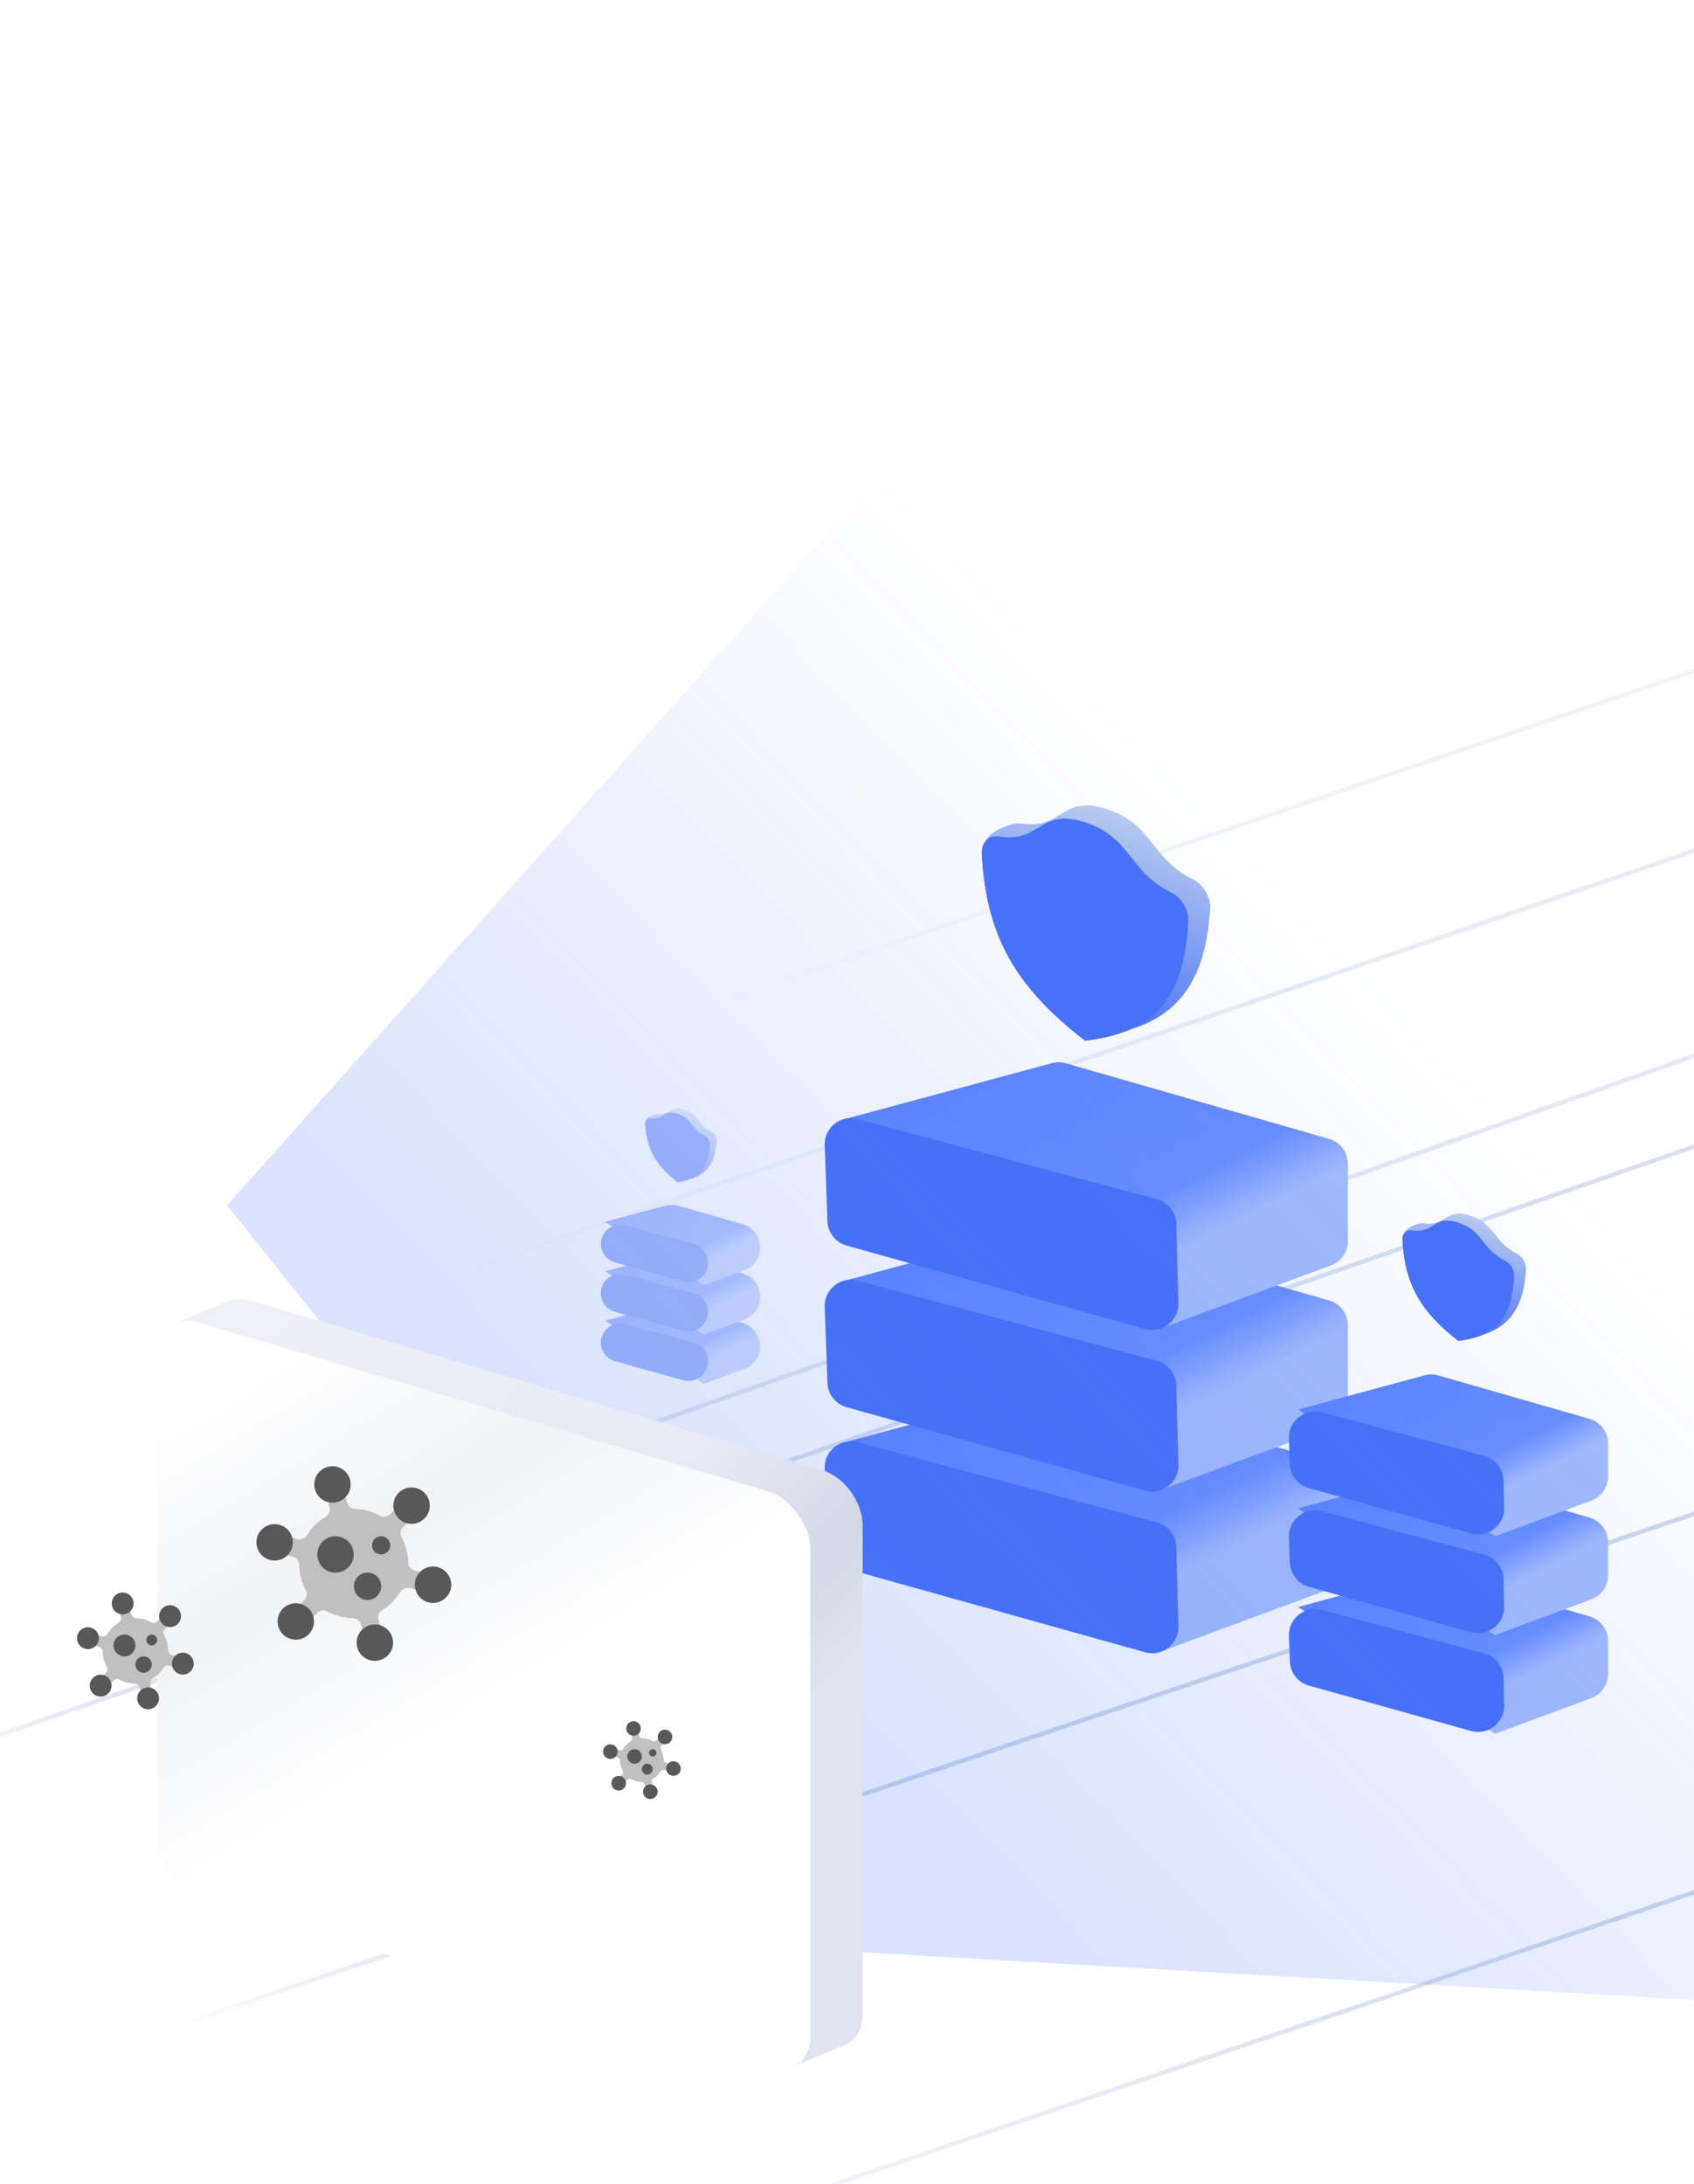 <svg width="388" height="500" fill="none" xmlns="http://www.w3.org/2000/svg"><g clip-path="url(#clip0_476_1725)"><path d="M462.5 321.5L37.008 464.997" stroke="url(#paint0_linear_476_1725)"/><path d="M461.008 408.496l-355 120.5" stroke="url(#paint1_linear_476_1725)"/><path opacity=".8" d="M462.999 236.5L-34.003 409.001" stroke="url(#paint2_linear_476_1725)"/><path opacity=".6" d="M470.999 212.5L79.949 350.367" stroke="url(#paint3_linear_476_1725)"/><path opacity=".5" d="M465 168.5L105.549 291.283" stroke="url(#paint4_linear_476_1725)"/><path opacity=".3" d="M521.002 108.499l-355 120.5" stroke="url(#paint5_linear_476_1725)"/><path d="M304.813 363.747l-38.427 14.214-73.878-47.467 48.388-13.065a6.004 6.004 0 013.219.025l60.271 17.295a6 6 0 014.345 5.767v17.604a5.997 5.997 0 01-3.918 5.627z" fill="url(#paint6_linear_476_1725)"/><path d="M269.424 354.217a6 6 0 00-4.446-5.636l-68.538-18.355c-3.898-1.044-7.695 1.981-7.548 6.014l.632 17.391a6 6 0 004.381 5.561l68.388 19.118c3.89 1.087 7.721-1.901 7.614-5.938l-.483-18.155z" fill="#4671F6"/><path d="M304.813 326.747l-38.427 14.214-73.878-47.467 48.388-13.065a6.004 6.004 0 013.219.025l60.271 17.295a6 6 0 014.345 5.767v17.604a5.997 5.997 0 01-3.918 5.627z" fill="url(#paint7_linear_476_1725)"/><path d="M269.424 317.217a6 6 0 00-4.446-5.636l-68.538-18.355c-3.898-1.044-7.695 1.981-7.548 6.014l.632 17.391a6 6 0 004.381 5.561l68.388 19.118c3.89 1.087 7.721-1.901 7.614-5.938l-.483-18.155z" fill="#4671F6"/><path d="M304.814 289.748l-38.427 14.214-73.878-47.467 48.388-13.065a6.004 6.004 0 013.219.025l60.271 17.295a6 6 0 014.345 5.767v17.604a5.997 5.997 0 01-3.918 5.627z" fill="url(#paint8_linear_476_1725)"/><path d="M269.425 280.218a6 6 0 00-4.446-5.636l-68.538-18.355c-3.898-1.044-7.695 1.981-7.548 6.014l.632 17.391a6 6 0 004.381 5.561l68.388 19.118c3.89 1.087 7.721-1.901 7.614-5.938l-.483-18.155z" fill="#4671F6"/><g opacity=".5" filter="url(#filter0_f_476_1725)"><path d="M170.492 313.435l-9.319 3.446-22.573-14.503 13.665-3.69a6.004 6.004 0 013.219.025l14.614 4.194a5.543 5.543 0 01.394 10.528z" fill="url(#paint9_linear_476_1725)"/><path d="M162.154 311.597a4.474 4.474 0 00-3.315-4.203l-15.702-4.205c-2.849-.763-5.624 1.448-5.517 4.395a4.385 4.385 0 003.202 4.064l15.655 4.377c2.901.811 5.757-1.418 5.677-4.428z" fill="#4671F6"/><path d="M170.492 302.129l-9.319 3.447-22.573-14.504 13.665-3.69a6.004 6.004 0 013.219.025l14.614 4.194a5.544 5.544 0 01.394 10.528z" fill="url(#paint10_linear_476_1725)"/><path d="M162.154 300.291a4.472 4.472 0 00-3.315-4.202l-15.702-4.205c-2.849-.763-5.624 1.447-5.517 4.395a4.386 4.386 0 003.202 4.064l15.655 4.376c2.901.811 5.757-1.417 5.677-4.428z" fill="#4671F6"/><path d="M170.493 290.824l-9.319 3.447-22.573-14.504 13.665-3.69a6.004 6.004 0 013.219.025l14.614 4.194a5.544 5.544 0 01.394 10.528z" fill="url(#paint11_linear_476_1725)"/><path d="M162.155 288.986a4.474 4.474 0 00-3.315-4.203l-15.702-4.205c-2.849-.763-5.624 1.448-5.517 4.396a4.386 4.386 0 003.202 4.064l15.655 4.376c2.9.811 5.757-1.417 5.677-4.428z" fill="#4671F6"/></g><g filter="url(#filter1_f_476_1725)"><path d="M364.426 388.834l-21.959 8.122-45.148-29.007 28.943-7.815a5.998 5.998 0 013.22.025l34.517 9.905a6 6 0 014.345 5.767l.001 7.375a6.001 6.001 0 01-3.919 5.628z" fill="url(#paint12_linear_476_1725)"/><path d="M344.37 384.187a5.999 5.999 0 00-4.446-5.636l-37.151-9.949c-3.898-1.044-7.695 1.981-7.548 6.014l.209 5.769a6 6 0 004.381 5.56l37.107 10.373c3.889 1.088 7.72-1.9 7.613-5.938l-.165-6.193z" fill="#4671F6"/><path d="M364.426 366.222l-21.959 8.123-45.148-29.008 28.943-7.815a5.998 5.998 0 013.22.026l34.517 9.905a5.998 5.998 0 014.345 5.767l.001 7.375a6 6 0 01-3.919 5.627z" fill="url(#paint13_linear_476_1725)"/><path d="M344.37 361.576a5.998 5.998 0 00-4.446-5.636l-37.151-9.949c-3.898-1.044-7.695 1.98-7.548 6.013l.209 5.769a6 6 0 004.381 5.561l37.107 10.373c3.889 1.087 7.72-1.901 7.613-5.938l-.165-6.193z" fill="#4671F6"/><path d="M364.426 343.612l-21.959 8.123-45.148-29.008 28.943-7.815a6.008 6.008 0 013.22.025l34.517 9.905a6 6 0 014.345 5.767l.001 7.376a6 6 0 01-3.919 5.627z" fill="url(#paint14_linear_476_1725)"/><path d="M344.37 338.966a6 6 0 00-4.446-5.637l-37.151-9.949c-3.898-1.044-7.695 1.981-7.548 6.014l.209 5.769a6 6 0 004.381 5.561l37.107 10.373c3.889 1.087 7.72-1.901 7.613-5.938l-.165-6.193z" fill="#4671F6"/></g><g filter="url(#filter2_f_476_1725)"><path d="M52.008 275.998L210.5 98.5l255.508-1.503 46 368-323.5-18.5-136.5-170.499z" fill="url(#paint15_linear_476_1725)" fill-opacity=".2"/></g><g filter="url(#filter3_dd_476_1725)"><path fill-rule="evenodd" clip-rule="evenodd" d="M48.007 280.997l-12 5 1 4 7.016-2.599c-.011.197-.017.397-.017.601v112c0 5.523 4.293 11.271 9.588 12.84l120.271 35.626 4.143 7.532 10.468-4.362c3.037-.779 5.106-3.496 5.106-7.33v-112c0-5.523-4.293-11.271-9.589-12.84L53.594 280.839c-2.072-.614-3.99-.497-5.558.204l-.029-.046z" fill="url(#paint16_linear_476_1725)"/><rect width="156" height="132" rx="10" transform="matrix(.959 .284 0 1 32.006 282.999)" fill="url(#paint17_linear_476_1725)"/></g><path d="M84.243 345.921a12.305 12.305 0 00-2.825-.41 2.06 2.06 0 01-1.933-1.531l-1.28-4.775-4.024 1.077 1.266 4.727c.234.871-.108 1.812-.88 2.279a12.475 12.475 0 00-4.228 4.217c-.467.766-1.408 1.1-2.273.866l-2.619-.7-1.079 4.025 2.619.702c.867.232 1.514.992 1.533 1.89a12.472 12.472 0 001.521 5.706c.43.79.254 1.769-.38 2.404l-3.385 3.386 2.948 2.946 3.39-3.39a2.061 2.061 0 012.448-.356 12.262 12.262 0 005.675 1.502 2.06 2.06 0 011.948 1.531l1.202 4.488 4.025-1.08-1.213-4.525c-.23-.864.105-1.797.867-2.268a12.469 12.469 0 004.11-4.142c.467-.767 1.407-1.104 2.273-.871l2.62.702 1.078-4.025-2.618-.702c-.867-.231-1.515-.991-1.534-1.889a12.478 12.478 0 00-1.52-5.707c-.43-.789-.255-1.768.379-2.404l3.385-3.385-2.948-2.946-3.39 3.39a2.064 2.064 0 01-2.447.356 12.347 12.347 0 00-2.71-1.088z" fill="silver"/><path d="M62.897 357.311a4.167 4.167 0 100-8.334 4.167 4.167 0 000 8.334zm4.853 18.11a4.166 4.166 0 100-8.332 4.166 4.166 0 000 8.332zm18.112 4.852a4.166 4.166 0 100-8.332 4.166 4.166 0 000 8.332zm13.256-13.258a4.168 4.168 0 100-8.335 4.168 4.168 0 000 8.335zm-4.852-18.11a4.167 4.167 0 100-8.334 4.167 4.167 0 000 8.334zm-18.112-4.852a4.167 4.167 0 100-8.334 4.167 4.167 0 000 8.334zm7.979 22.277a3.126 3.126 0 10-.001-6.251 3.126 3.126 0 000 6.251zm3.125-10.417a2.084 2.084 0 100-4.167 2.084 2.084 0 000 4.167zm-10.417 4.166a4.166 4.166 0 10.001-8.332 4.166 4.166 0 000 8.332z" fill="#585858"/><g filter="url(#filter4_f_476_1725)"><path d="M32.95 370.751a7.384 7.384 0 00-1.695-.246 1.236 1.236 0 01-1.16-.919l-.767-2.865-2.415.646.76 2.837c.14.522-.065 1.087-.529 1.367a7.49 7.49 0 00-2.536 2.53c-.28.46-.845.66-1.364.52l-1.571-.42-.648 2.415 1.572.421c.52.139.908.595.92 1.134a7.488 7.488 0 00.912 3.424c.258.474.153 1.061-.227 1.442l-2.032 2.032 1.77 1.767 2.033-2.034a1.238 1.238 0 011.469-.213 7.358 7.358 0 003.405.901c.55.01 1.026.386 1.168.919l.722 2.692 2.415-.647-.728-2.715a1.225 1.225 0 01.52-1.362 7.464 7.464 0 002.466-2.485c.28-.46.844-.662 1.364-.522l1.571.421.648-2.415-1.571-.421c-.52-.139-.91-.595-.92-1.134a7.485 7.485 0 00-.913-3.424c-.257-.473-.152-1.061.228-1.442l2.03-2.031-1.768-1.768-2.034 2.034a1.238 1.238 0 01-1.468.214 7.397 7.397 0 00-1.627-.653z" fill="silver"/><path d="M20.143 377.585a2.5 2.5 0 100-5 2.5 2.5 0 000 5zm2.911 10.866a2.5 2.5 0 100-5 2.5 2.5 0 000 5zm10.866 2.911a2.5 2.5 0 10.001-5 2.5 2.5 0 000 5zm7.955-7.955a2.5 2.5 0 100-5 2.5 2.5 0 000 5zm-2.911-10.866a2.5 2.5 0 100-5 2.5 2.5 0 000 5zm-10.867-2.911a2.5 2.5 0 100-5 2.5 2.5 0 000 5zm4.787 13.366a1.875 1.875 0 100-3.75 1.875 1.875 0 000 3.75zm1.875-6.25a1.25 1.25 0 100-2.5 1.25 1.25 0 000 2.5zm-6.25 2.5a2.5 2.5 0 100-5 2.5 2.5 0 000 5z" fill="#585858"/></g><g filter="url(#filter5_f_476_1725)"><path d="M148.303 398.166a4.927 4.927 0 00-1.13-.164.824.824 0 01-.774-.613l-.511-1.91-1.61.431.506 1.891a.815.815 0 01-.352.912 4.977 4.977 0 00-1.691 1.686.814.814 0 01-.909.347l-1.048-.28-.431 1.61 1.047.281a.812.812 0 01.613.756c.018.809.231 1.591.609 2.282a.818.818 0 01-.152.962l-1.354 1.354 1.179 1.178 1.356-1.355a.823.823 0 01.979-.143 4.902 4.902 0 002.27.601.823.823 0 01.779.612l.481 1.795 1.61-.431-.485-1.81a.818.818 0 01.347-.908 4.987 4.987 0 001.644-1.656.814.814 0 01.909-.349l1.048.281.431-1.61-1.047-.281a.813.813 0 01-.614-.756 4.977 4.977 0 00-.608-2.282.815.815 0 01.152-.962l1.354-1.354-1.179-1.178-1.356 1.356a.825.825 0 01-.979.142 4.963 4.963 0 00-1.084-.435z" fill="silver"/><path d="M139.764 402.722a1.667 1.667 0 100-3.333 1.667 1.667 0 000 3.333zm1.942 7.244a1.666 1.666 0 100-3.333 1.666 1.666 0 000 3.333zm7.245 1.941a1.667 1.667 0 100-3.334 1.667 1.667 0 000 3.334zm5.302-5.304a1.666 1.666 0 100-3.332 1.666 1.666 0 000 3.332zm-1.941-7.244a1.666 1.666 0 10.001-3.333 1.666 1.666 0 00-.001 3.333zm-7.245-1.94a1.667 1.667 0 100-3.333 1.667 1.667 0 000 3.333zm3.192 8.911a1.25 1.25 0 100-2.5 1.25 1.25 0 000 2.5zm1.25-4.167a.833.833 0 100-1.667.833.833 0 000 1.667zm-4.167 1.666a1.666 1.666 0 10.001-3.333 1.666 1.666 0 00-.001 3.333z" fill="#585858"/></g><g clip-path="url(#clip1_476_1725)"><path d="M277.181 207.889c.135-2.481-1.551-5.346-3.926-6.53-9.869-4.915-9.111-12.641-19.725-16.089-10.614-3.449-9.855 4.77-19.725 3.271-2.375-.362-8.441 2.387-8.306 4.958 1.018 19.406 11.627 31.578 27.001 43.5 15.373-1.932 23.663-10.365 24.681-29.11z" fill="url(#paint18_linear_476_1725)"/></g><g clip-path="url(#clip2_476_1725)"><path d="M272.181 210.889c.136-2.481-1.55-5.346-3.925-6.53-9.87-4.914-9.111-12.64-19.725-16.089-10.614-3.449-9.855 4.77-19.725 3.271-2.375-.362-4.061 1.408-3.925 3.979 1.017 19.406 8.276 30.827 23.65 42.75 15.374-1.932 22.633-8.636 23.65-27.381z" fill="url(#paint19_linear_476_1725)"/><path d="M272.181 210.889c.136-2.481-1.55-5.346-3.925-6.53-9.87-4.914-9.111-12.64-19.725-16.089-10.614-3.449-9.855 4.77-19.725 3.271-2.375-.362-4.061 1.408-3.925 3.979 1.017 19.406 8.276 30.827 23.65 42.75 15.374-1.932 22.633-8.636 23.65-27.381z" fill="url(#paint20_linear_476_1725)"/><path d="M272.181 210.889c.136-2.481-1.55-5.346-3.925-6.53-9.87-4.914-9.111-12.64-19.725-16.089-10.614-3.449-9.855 4.77-19.725 3.271-2.375-.362-4.061 1.408-3.925 3.979 1.017 19.406 8.276 30.827 23.65 42.75 15.374-1.932 22.633-8.636 23.65-27.381z" fill="#4771F6"/></g><g filter="url(#filter6_f_476_1725)"><g clip-path="url(#clip3_476_1725)"><path d="M349.52 290.55c.074-1.343-.839-2.893-2.124-3.534-5.341-2.66-4.931-6.841-10.675-8.707-5.743-1.866-5.333 2.582-10.674 1.77-1.285-.196-4.568 1.292-4.495 2.684.551 10.501 6.292 17.088 14.612 23.54 8.319-1.045 12.806-5.609 13.356-15.753z" fill="url(#paint21_linear_476_1725)"/></g><g clip-path="url(#clip4_476_1725)"><path d="M346.816 292.173c.073-1.342-.839-2.893-2.125-3.534-5.341-2.659-4.93-6.84-10.674-8.707-5.744-1.866-5.334 2.582-10.675 1.771-1.285-.196-2.197.761-2.124 2.153.551 10.502 4.479 16.683 12.799 23.135 8.32-1.046 12.248-4.674 12.799-14.818z" fill="url(#paint22_linear_476_1725)"/><path d="M346.816 292.174c.073-1.343-.839-2.893-2.125-3.534-5.341-2.66-4.93-6.841-10.674-8.707-5.744-1.866-5.334 2.581-10.675 1.77-1.285-.196-2.197.762-2.124 2.154.551 10.501 4.479 16.682 12.799 23.134 8.32-1.045 12.248-4.673 12.799-14.817z" fill="url(#paint23_linear_476_1725)"/><path d="M346.816 292.174c.073-1.343-.839-2.893-2.125-3.534-5.341-2.66-4.93-6.841-10.674-8.707-5.744-1.866-5.334 2.581-10.675 1.77-1.285-.196-2.197.762-2.124 2.154.551 10.501 4.479 16.682 12.799 23.134 8.32-1.045 12.248-4.673 12.799-14.817z" fill="#4771F6"/></g></g><g opacity=".5" filter="url(#filter7_f_476_1725)"><g clip-path="url(#clip5_476_1725)"><path d="M164.157 261.133c.043-.776-.484-1.672-1.227-2.043-3.088-1.537-2.851-3.954-6.171-5.033-3.32-1.079-3.083 1.492-6.17 1.023-.743-.113-2.64.747-2.598 1.552.318 6.07 3.637 9.877 8.446 13.607 4.809-.605 7.402-3.243 7.72-9.106z" fill="url(#paint24_linear_476_1725)"/></g><g clip-path="url(#clip6_476_1725)"><path d="M162.593 262.072c.042-.777-.485-1.673-1.228-2.043-3.088-1.538-2.85-3.954-6.171-5.033-3.32-1.079-3.082 1.492-6.17 1.023-.743-.113-1.27.441-1.228 1.245.319 6.07 2.589 9.643 7.398 13.372 4.81-.604 7.08-2.701 7.399-8.564z" fill="url(#paint25_linear_476_1725)"/><path d="M162.593 262.072c.042-.777-.485-1.673-1.228-2.043-3.088-1.538-2.85-3.954-6.171-5.033-3.32-1.079-3.082 1.492-6.17 1.023-.743-.113-1.27.441-1.228 1.245.319 6.07 2.589 9.643 7.398 13.372 4.81-.604 7.08-2.701 7.399-8.564z" fill="url(#paint26_linear_476_1725)"/><path d="M162.593 262.072c.042-.777-.485-1.673-1.228-2.043-3.088-1.538-2.85-3.954-6.171-5.033-3.32-1.079-3.082 1.492-6.17 1.023-.743-.113-1.27.441-1.228 1.245.319 6.07 2.589 9.643 7.398 13.372 4.81-.604 7.08-2.701 7.399-8.564z" fill="#4771F6"/></g></g></g><defs><linearGradient id="paint0_linear_476_1725" x1="130.008" y1="434.996" x2="37.008" y2="465.996" gradientUnits="userSpaceOnUse"><stop stop-color="#D0D9EB"/><stop offset="1" stop-color="#D0D9EB" stop-opacity="0"/></linearGradient><linearGradient id="paint1_linear_476_1725" x1="370.008" y1="426.996" x2="106.008" y2="537.996" gradientUnits="userSpaceOnUse"><stop stop-color="#D0D9EB"/><stop offset="1" stop-color="#D0D9EB" stop-opacity="0"/></linearGradient><linearGradient id="paint2_linear_476_1725" x1="37.998" y1="385" x2="-34.002" y2="407" gradientUnits="userSpaceOnUse"><stop stop-color="#D0D9EB"/><stop offset="1" stop-color="#D0D9EB" stop-opacity="0"/></linearGradient><linearGradient id="paint3_linear_476_1725" x1="144.251" y1="316.112" x2="79.846" y2="342.225" gradientUnits="userSpaceOnUse"><stop stop-color="#D0D9EB"/><stop offset="1" stop-color="#D0D9EB" stop-opacity="0"/></linearGradient><linearGradient id="paint4_linear_476_1725" x1="285.779" y1="230.139" x2="105.316" y2="288.521" gradientUnits="userSpaceOnUse"><stop stop-color="#D0D9EB"/><stop offset="1" stop-color="#D0D9EB" stop-opacity="0"/></linearGradient><linearGradient id="paint5_linear_476_1725" x1="270.002" y1="191.999" x2="166.002" y2="229.999" gradientUnits="userSpaceOnUse"><stop stop-color="#D0D9EB"/><stop offset="1" stop-color="#D0D9EB" stop-opacity="0"/></linearGradient><linearGradient id="paint6_linear_476_1725" x1="255.718" y1="270.166" x2="317.091" y2="392.646" gradientUnits="userSpaceOnUse"><stop stop-color="#5780FF"/><stop offset=".536" stop-color="#698EFF"/><stop offset=".635" stop-color="#A4BCFD"/><stop offset="1" stop-color="#A4BCFD"/></linearGradient><linearGradient id="paint7_linear_476_1725" x1="255.718" y1="233.166" x2="317.091" y2="355.646" gradientUnits="userSpaceOnUse"><stop stop-color="#5780FF"/><stop offset=".536" stop-color="#698EFF"/><stop offset=".635" stop-color="#A4BCFD"/><stop offset="1" stop-color="#A4BCFD"/></linearGradient><linearGradient id="paint8_linear_476_1725" x1="255.719" y1="196.167" x2="317.092" y2="318.646" gradientUnits="userSpaceOnUse"><stop stop-color="#5780FF"/><stop offset=".536" stop-color="#698EFF"/><stop offset=".635" stop-color="#A4BCFD"/><stop offset="1" stop-color="#A4BCFD"/></linearGradient><linearGradient id="paint9_linear_476_1725" x1="157.914" y1="283.944" x2="176.667" y2="321.368" gradientUnits="userSpaceOnUse"><stop stop-color="#5780FF"/><stop offset=".536" stop-color="#698EFF"/><stop offset=".635" stop-color="#A4BCFD"/><stop offset="1" stop-color="#A4BCFD"/></linearGradient><linearGradient id="paint10_linear_476_1725" x1="157.914" y1="272.638" x2="176.667" y2="310.063" gradientUnits="userSpaceOnUse"><stop stop-color="#5780FF"/><stop offset=".536" stop-color="#698EFF"/><stop offset=".635" stop-color="#A4BCFD"/><stop offset="1" stop-color="#A4BCFD"/></linearGradient><linearGradient id="paint11_linear_476_1725" x1="157.915" y1="261.333" x2="176.668" y2="298.757" gradientUnits="userSpaceOnUse"><stop stop-color="#5780FF"/><stop offset=".536" stop-color="#698EFF"/><stop offset=".635" stop-color="#A4BCFD"/><stop offset="1" stop-color="#A4BCFD"/></linearGradient><linearGradient id="paint12_linear_476_1725" x1="335.947" y1="331.081" x2="373.453" y2="405.93" gradientUnits="userSpaceOnUse"><stop stop-color="#5780FF"/><stop offset=".536" stop-color="#698EFF"/><stop offset=".635" stop-color="#A4BCFD"/><stop offset="1" stop-color="#A4BCFD"/></linearGradient><linearGradient id="paint13_linear_476_1725" x1="335.947" y1="308.47" x2="373.453" y2="383.319" gradientUnits="userSpaceOnUse"><stop stop-color="#5780FF"/><stop offset=".536" stop-color="#698EFF"/><stop offset=".635" stop-color="#A4BCFD"/><stop offset="1" stop-color="#A4BCFD"/></linearGradient><linearGradient id="paint14_linear_476_1725" x1="335.947" y1="285.86" x2="373.453" y2="360.708" gradientUnits="userSpaceOnUse"><stop stop-color="#5780FF"/><stop offset=".536" stop-color="#698EFF"/><stop offset=".635" stop-color="#A4BCFD"/><stop offset="1" stop-color="#A4BCFD"/></linearGradient><linearGradient id="paint15_linear_476_1725" x1="139.007" y1="333.996" x2="287.007" y2="190.996" gradientUnits="userSpaceOnUse"><stop stop-color="#4671F6"/><stop offset="1" stop-color="#4671F6" stop-opacity="0"/></linearGradient><linearGradient id="paint16_linear_476_1725" x1="191.665" y1="443.118" x2="36.467" y2="278.845" gradientUnits="userSpaceOnUse"><stop stop-color="#E0E4EF"/><stop offset=".26" stop-color="#E0E4EF"/><stop offset=".354" stop-color="#D3D8E6"/><stop offset=".516" stop-color="#E9E9F5"/><stop offset="1" stop-color="#F0F0F7"/></linearGradient><linearGradient id="paint17_linear_476_1725" x1=".001" y1="23.997" x2="112.495" y2="154.461" gradientUnits="userSpaceOnUse"><stop stop-color="#fff"/><stop offset=".25" stop-color="#F1F3F6"/><stop offset=".516" stop-color="#fff"/><stop offset="1" stop-color="#fff"/></linearGradient><linearGradient id="paint18_linear_476_1725" x1="253.531" y1="185.27" x2="238.836" y2="230.495" gradientUnits="userSpaceOnUse"><stop stop-color="#B8CAEF"/><stop offset="1" stop-color="#4A74F6"/></linearGradient><linearGradient id="paint19_linear_476_1725" x1="248.531" y1="188.27" x2="233.836" y2="233.495" gradientUnits="userSpaceOnUse"><stop stop-color="#B8CAEF"/><stop offset="1" stop-color="#4A74F6"/></linearGradient><linearGradient id="paint20_linear_476_1725" x1="248.531" y1="188.27" x2="233.836" y2="233.495" gradientUnits="userSpaceOnUse"><stop stop-color="#B8CAEF"/><stop offset="1" stop-color="#4A74F6"/></linearGradient><linearGradient id="paint21_linear_476_1725" x1="336.722" y1="278.309" x2="328.769" y2="302.784" gradientUnits="userSpaceOnUse"><stop stop-color="#B8CAEF"/><stop offset="1" stop-color="#4A74F6"/></linearGradient><linearGradient id="paint22_linear_476_1725" x1="334.017" y1="279.932" x2="326.065" y2="304.407" gradientUnits="userSpaceOnUse"><stop stop-color="#B8CAEF"/><stop offset="1" stop-color="#4A74F6"/></linearGradient><linearGradient id="paint23_linear_476_1725" x1="334.017" y1="279.933" x2="326.065" y2="304.407" gradientUnits="userSpaceOnUse"><stop stop-color="#B8CAEF"/><stop offset="1" stop-color="#4A74F6"/></linearGradient><linearGradient id="paint24_linear_476_1725" x1="156.759" y1="254.057" x2="152.163" y2="268.204" gradientUnits="userSpaceOnUse"><stop stop-color="#B8CAEF"/><stop offset="1" stop-color="#4A74F6"/></linearGradient><linearGradient id="paint25_linear_476_1725" x1="155.194" y1="254.996" x2="150.598" y2="269.143" gradientUnits="userSpaceOnUse"><stop stop-color="#B8CAEF"/><stop offset="1" stop-color="#4A74F6"/></linearGradient><linearGradient id="paint26_linear_476_1725" x1="155.194" y1="254.996" x2="150.598" y2="269.143" gradientUnits="userSpaceOnUse"><stop stop-color="#B8CAEF"/><stop offset="1" stop-color="#4A74F6"/></linearGradient><filter id="filter0_f_476_1725" x="133.617" y="271.87" width="44.496" height="49.012" filterUnits="userSpaceOnUse" color-interpolation-filters="sRGB"><feFlood flood-opacity="0" result="BackgroundImageFix"/><feBlend in="SourceGraphic" in2="BackgroundImageFix" result="shape"/><feGaussianBlur stdDeviation="2" result="effect1_foregroundBlur_476_1725"/></filter><filter id="filter1_f_476_1725" x="291.221" y="310.705" width="81.124" height="90.251" filterUnits="userSpaceOnUse" color-interpolation-filters="sRGB"><feFlood flood-opacity="0" result="BackgroundImageFix"/><feBlend in="SourceGraphic" in2="BackgroundImageFix" result="shape"/><feGaussianBlur stdDeviation="2" result="effect1_foregroundBlur_476_1725"/></filter><filter id="filter2_f_476_1725" x="40.008" y="84.997" width="484" height="392" filterUnits="userSpaceOnUse" color-interpolation-filters="sRGB"><feFlood flood-opacity="0" result="BackgroundImageFix"/><feBlend in="SourceGraphic" in2="BackgroundImageFix" result="shape"/><feGaussianBlur stdDeviation="6" result="effect1_foregroundBlur_476_1725"/></filter><filter id="filter3_dd_476_1725" x="19.006" y="279.441" width="191.576" height="207.422" filterUnits="userSpaceOnUse" color-interpolation-filters="sRGB"><feFlood flood-opacity="0" result="BackgroundImageFix"/><feColorMatrix in="SourceAlpha" values="0 0 0 0 0 0 0 0 0 0 0 0 0 0 0 0 0 0 127 0" result="hardAlpha"/><feOffset dx="2" dy="15"/><feGaussianBlur stdDeviation="7.5"/><feComposite in2="hardAlpha" operator="out"/><feColorMatrix values="0 0 0 0 0.278 0 0 0 0 0.443 0 0 0 0 0.965 0 0 0 0.05 0"/><feBlend in2="BackgroundImageFix" result="effect1_dropShadow_476_1725"/><feColorMatrix in="SourceAlpha" values="0 0 0 0 0 0 0 0 0 0 0 0 0 0 0 0 0 0 127 0" result="hardAlpha"/><feOffset dx="2" dy="2"/><feGaussianBlur stdDeviation="1.5"/><feComposite in2="hardAlpha" operator="out"/><feColorMatrix values="0 0 0 0 0.278 0 0 0 0 0.443 0 0 0 0 0.965 0 0 0 0.1 0"/><feBlend in2="effect1_dropShadow_476_1725" result="effect2_dropShadow_476_1725"/><feBlend in="SourceGraphic" in2="effect2_dropShadow_476_1725" result="shape"/></filter><filter id="filter4_f_476_1725" x="12.009" y="358.996" width="38" height="38" filterUnits="userSpaceOnUse" color-interpolation-filters="sRGB"><feFlood flood-opacity="0" result="BackgroundImageFix"/><feBlend in="SourceGraphic" in2="BackgroundImageFix" result="shape"/><feGaussianBlur stdDeviation="2" result="effect1_foregroundBlur_476_1725"/></filter><filter id="filter5_f_476_1725" x="133.009" y="388.996" width="28" height="28" filterUnits="userSpaceOnUse" color-interpolation-filters="sRGB"><feFlood flood-opacity="0" result="BackgroundImageFix"/><feBlend in="SourceGraphic" in2="BackgroundImageFix" result="shape"/><feGaussianBlur stdDeviation="2" result="effect1_foregroundBlur_476_1725"/></filter><filter id="filter6_f_476_1725" x="316.576" y="268.586" width="37.586" height="48.127" filterUnits="userSpaceOnUse" color-interpolation-filters="sRGB"><feFlood flood-opacity="0" result="BackgroundImageFix"/><feBlend in="SourceGraphic" in2="BackgroundImageFix" result="shape"/><feGaussianBlur stdDeviation="1" result="effect1_foregroundBlur_476_1725"/></filter><filter id="filter7_f_476_1725" x="144.27" y="247.593" width="23.415" height="29.507" filterUnits="userSpaceOnUse" color-interpolation-filters="sRGB"><feFlood flood-opacity="0" result="BackgroundImageFix"/><feBlend in="SourceGraphic" in2="BackgroundImageFix" result="shape"/><feGaussianBlur stdDeviation="1" result="effect1_foregroundBlur_476_1725"/></filter><clipPath id="clip0_476_1725"><rect width="388" height="500" rx="10" fill="#fff"/></clipPath><clipPath id="clip1_476_1725"><path fill="#fff" transform="matrix(.951 .309 0 1 224.999 171)" d="M0 0h60v60H0z"/></clipPath><clipPath id="clip2_476_1725"><path fill="#fff" transform="matrix(.951 .309 0 1 219.999 174)" d="M0 0h60v60H0z"/></clipPath><clipPath id="clip3_476_1725"><path fill="#fff" transform="matrix(.951 .309 0 1 321.281 270.586)" d="M0 0h32.47v32.47H0z"/></clipPath><clipPath id="clip4_476_1725"><path fill="#fff" transform="matrix(.951 .309 0 1 318.576 272.21)" d="M0 0h32.47v32.47H0z"/></clipPath><clipPath id="clip5_476_1725"><path fill="#fff" transform="matrix(.951 .309 0 1 147.834 249.593)" d="M0 0h18.769v18.769H0z"/></clipPath><clipPath id="clip6_476_1725"><path fill="#fff" transform="matrix(.951 .309 0 1 146.27 250.532)" d="M0 0h18.769v18.769H0z"/></clipPath></defs></svg>